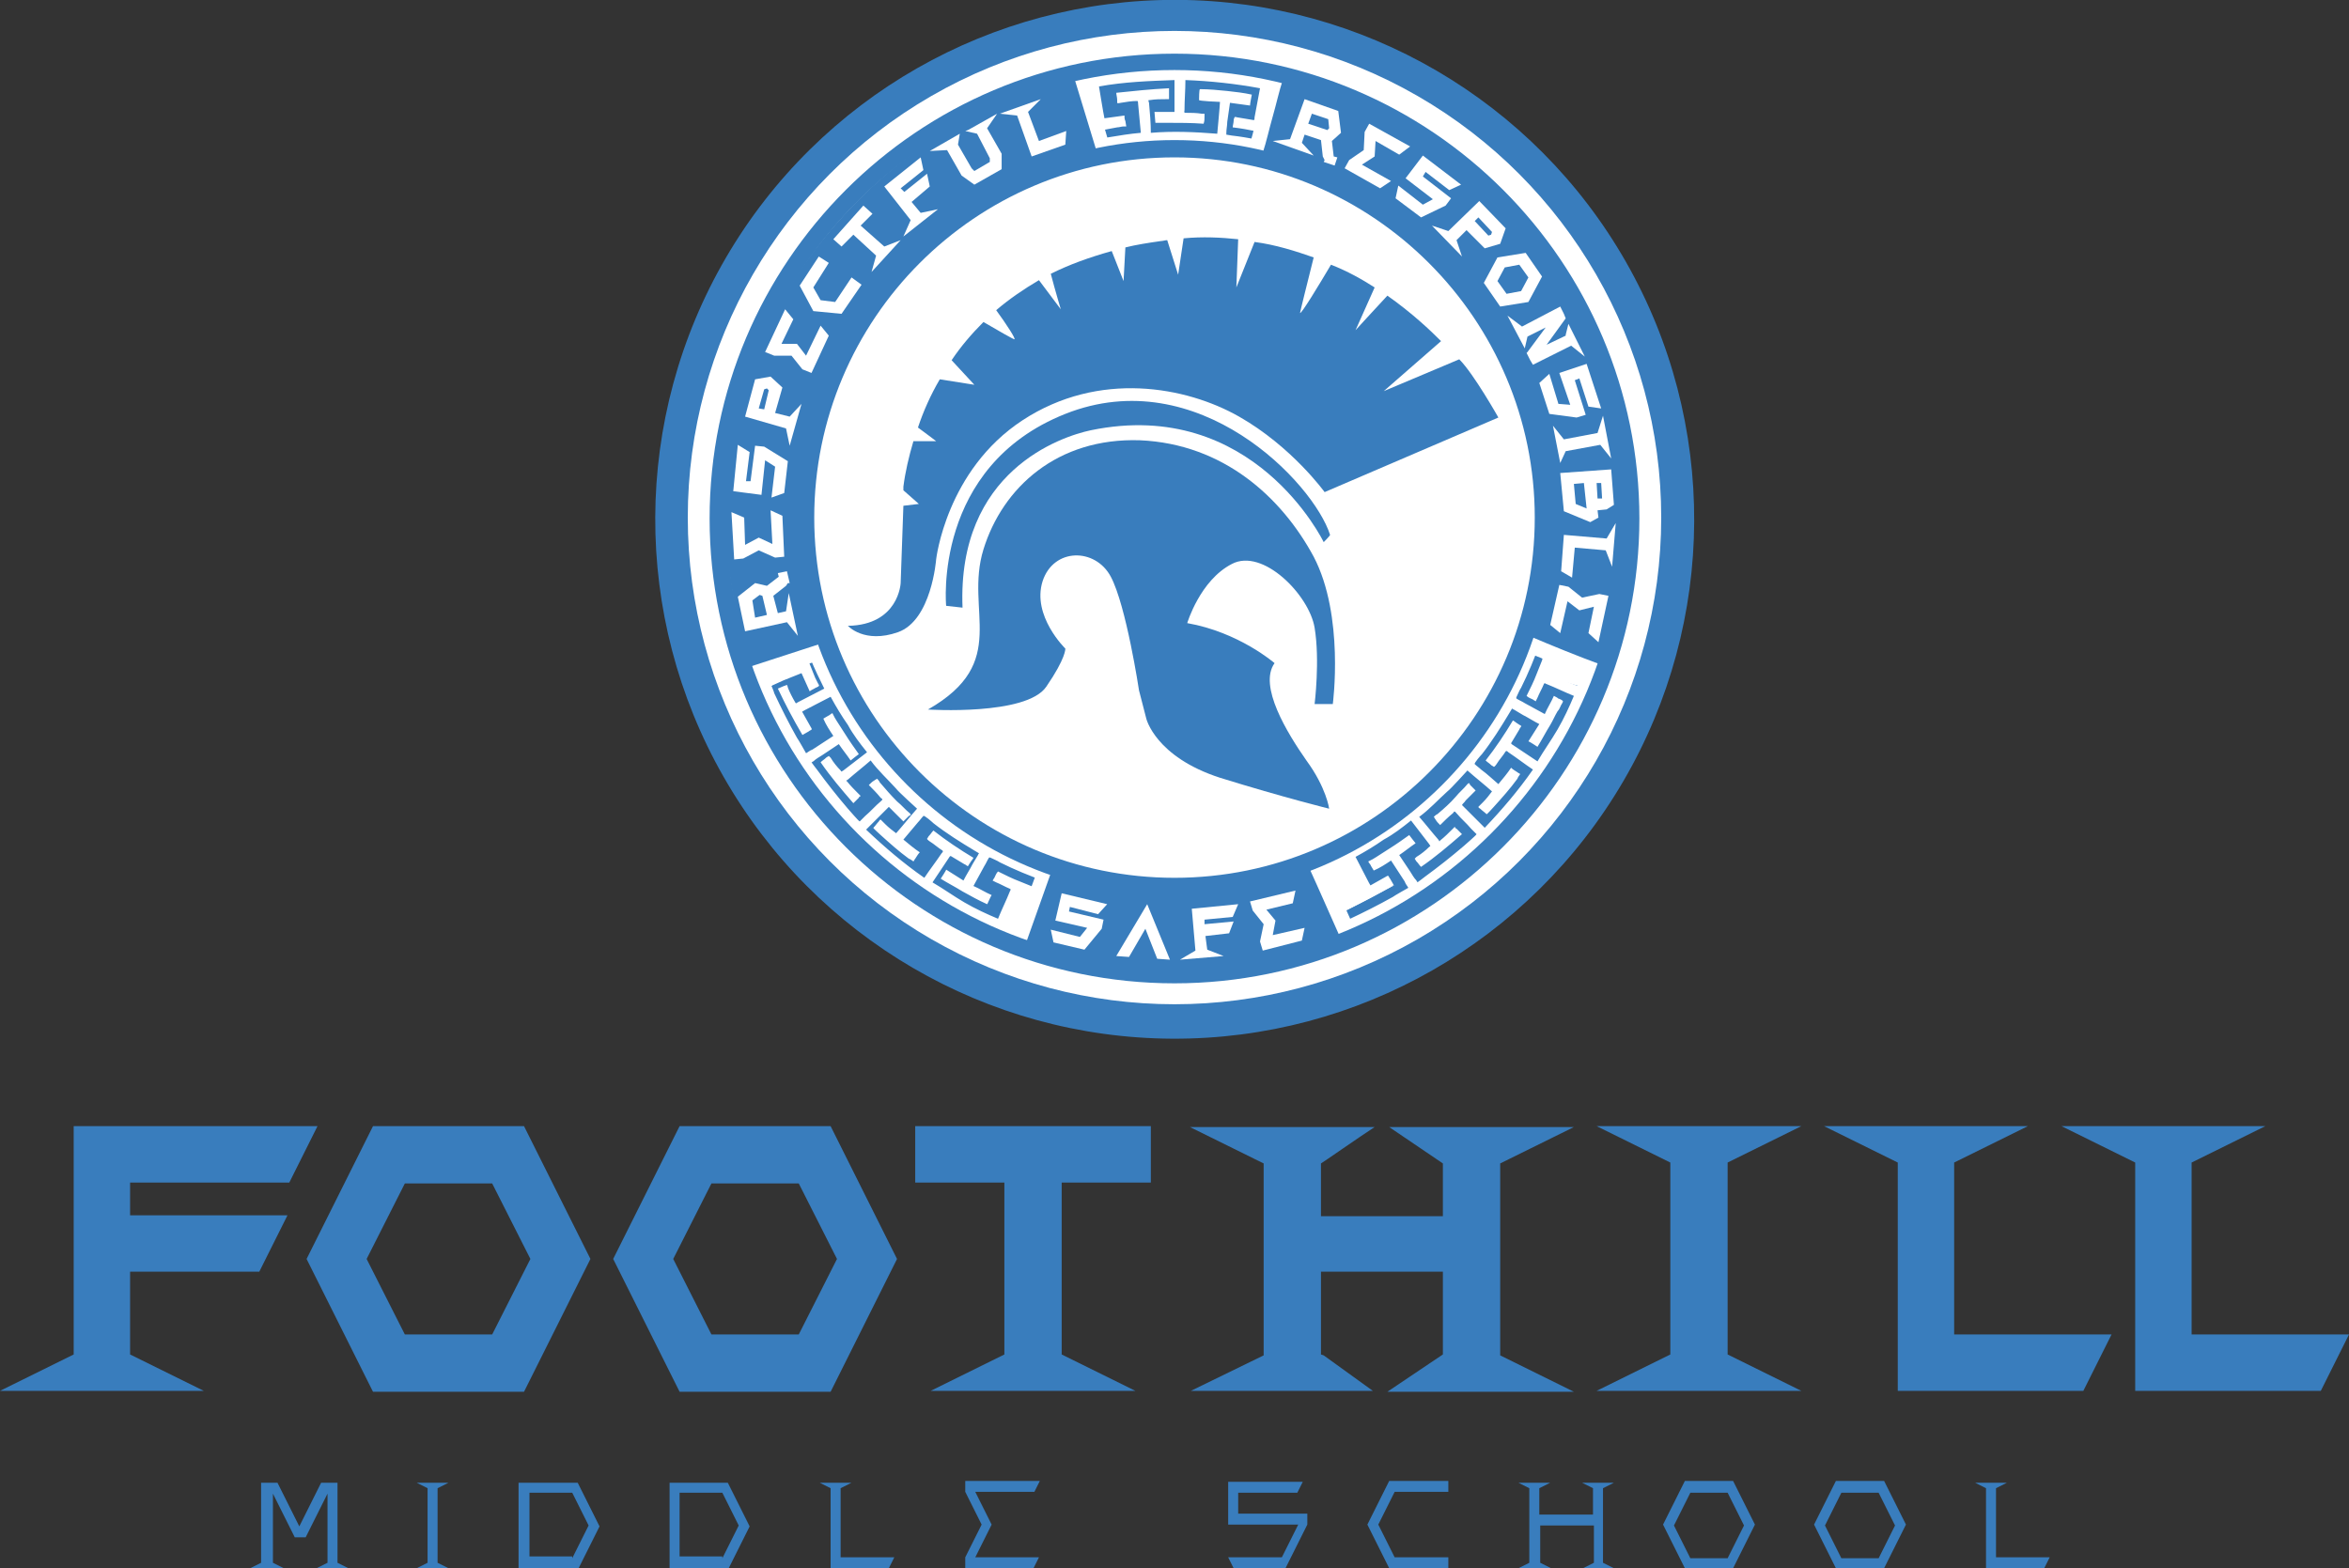 <?xml version="1.0" encoding="utf-8"?>
<!-- Generator: Adobe Illustrator 21.0.2, SVG Export Plug-In . SVG Version: 6.00 Build 0)  -->
<svg version="1.1" id="Layer_1" xmlns="http://www.w3.org/2000/svg" xmlns:xlink="http://www.w3.org/1999/xlink" x="0px" y="0px"
	 viewBox="0 0 258.2 172.4" style="enable-background:new 0 0 258.2 172.4;" xml:space="preserve">
<rect x="0" y="0" width="258.2" height="172.4" fill="#333333" stroke="none"/>
<style type="text/css">
	.st0{fill:#397dbd;}
	.st1{fill:#FFFFFF;}
</style>
<g>
	<g>
		<g>
			<polygon class="st0" points="8.1,148.9 0,152.9 22.4,152.9 14.3,148.9 14.3,139.8 28.5,139.8 31.6,133.6 14.3,133.6 14.3,130 
				31.8,130 34.9,123.8 8.1,123.8 			"/>
		</g>
		<g>
			<path class="st0" d="M41,123.8l-7.3,14.6l7.3,14.6h16.6l7.3-14.6l-7.3-14.6H41z M44.5,146.7l-4.2-8.3l4.2-8.3h9.6l4.2,8.3
				l-4.2,8.3H44.5z"/>
		</g>
		<g>
			<path class="st0" d="M74.7,123.8l-7.3,14.6l7.3,14.6h16.6l7.3-14.6l-7.3-14.6H74.7z M78.2,146.7l-4.2-8.3l4.2-8.3h9.6l4.2,8.3
				l-4.2,8.3H78.2z"/>
		</g>
		<g>
			<polygon class="st0" points="100.6,130 110.4,130 110.4,148.9 102.3,152.9 124.8,152.9 116.7,148.9 116.7,130 126.5,130 
				126.5,123.8 100.6,123.8 			"/>
		</g>
		<g>
			<polygon class="st0" points="189.9,127.8 198,123.8 175.5,123.8 183.6,127.8 183.6,148.9 175.5,152.9 198,152.9 189.9,148.9 			
				"/>
		</g>
		<g>
			<polygon class="st0" points="214.8,127.8 222.9,123.8 200.5,123.8 208.6,127.8 208.6,152.9 229,152.9 232.1,146.7 214.8,146.7 
							"/>
		</g>
		<g>
			<polygon class="st0" points="240.9,146.7 240.9,127.8 249,123.8 226.6,123.8 234.7,127.8 234.7,152.9 255.1,152.9 258.2,146.7 
							"/>
		</g>
		<g>
			<path class="st0" d="M130.9,152.9h20l-5.4-3.9l-0.3-0.1v-9.1h13.4v9.1l-0.3,0.2l-5.8,3.9H173l-8.1-4v-21.1l8.1-4h-20.3l5.9,4v5.8
				h-13.4v-5.8c0.2-0.1,4.2-2.9,5.9-4h-20.3l8.1,4v21.1L130.9,152.9z"/>
		</g>
	</g>
	<g>
		<path class="st0" d="M27.5,172.4l1.2-0.6v-8.8h1.8l0.6,1.2l0.6,1.2l0.6,1.2l0.6,1.2l0.6-1.2l0.6-1.2l0.6-1.2l0.6-1.2h1.8v8.8
			l1.2,0.6h-3.5l1.2-0.6v-7.6l-0.6,1.2l-0.6,1.2l-0.6,1.2l-0.6,1.2h-1.2l-0.6-1.2l-0.6-1.2l-0.6-1.2l-0.6-1.2v7.6l1.2,0.6H27.5z"/>
		<path class="st0" d="M45.8,172.4l1.2-0.6v-8.2l-1.2-0.6h3.5l-1.2,0.6v8.2l1.2,0.6H45.8z"/>
		<path class="st0" d="M57,172.4v-9.4h6.5l0.6,1.2l0.6,1.2l0.6,1.2l0.6,1.2l-0.6,1.2l-0.6,1.2l-0.6,1.2l-0.6,1.2H57z M62.9,171.3
			l0.6-1.2l0.6-1.2l0.6-1.2l-0.6-1.2l-0.6-1.2l-0.6-1.2h-4.7v7H62.9z"/>
		<path class="st0" d="M73.6,172.4v-9.4H80l0.6,1.2l0.6,1.2l0.6,1.2l0.6,1.2l-0.6,1.2l-0.6,1.2l-0.6,1.2l-0.6,1.2H73.6z M79.4,171.3
			l0.6-1.2l0.6-1.2l0.6-1.2l-0.6-1.2l-0.6-1.2l-0.6-1.2h-4.7v7H79.4z"/>
		<path class="st0" d="M91.3,172.4v-8.8l-1.2-0.6h3.5l-1.2,0.6v7.6h5.9l-0.6,1.2H91.3z"/>
		<path class="st0" d="M106.1,172.4v-1.2l0.6-1.2l0.6-1.2l0.6-1.2l-0.6-1.2l-0.6-1.2l-0.6-1.2v-1.2h8.2l-0.6,1.2h-6.5l0.6,1.2
			l0.6,1.2l0.6,1.2l-0.6,1.2l-0.6,1.2l-0.6,1.2h7l-0.6,1.2H106.1z"/>
		<path class="st0" d="M135.6,172.4l-0.6-1.2h5.9l0.6-1.2l0.6-1.2l0.6-1.2H135v-4.7h8.2l-0.6,1.2h-6.5v2.3h7.6v1.2l-0.6,1.2
			l-0.6,1.2l-0.6,1.2l-0.6,1.2H135.6z"/>
		<path class="st0" d="M152.7,172.4l-0.6-1.2l-0.6-1.2l-0.6-1.2l-0.6-1.2l0.6-1.2l0.6-1.2l0.6-1.2l0.6-1.2h6.5v1.2h-5.9l-0.6,1.2
			l-0.6,1.2l-0.6,1.2l0.6,1.2l0.6,1.2l0.6,1.2h5.9v1.2H152.7z"/>
		<path class="st0" d="M166.9,172.4l1.2-0.6v-8.2l-1.2-0.6h3.5l-1.2,0.6v2.9h5.9v-2.9l-1.2-0.6h3.5l-1.2,0.6v8.2l1.2,0.6H174
			l1.2-0.6v-4.1h-5.9v4.1l1.2,0.6H166.9z"/>
		<path class="st0" d="M185.2,172.4l-0.6-1.2l-0.6-1.2l-0.6-1.2l-0.6-1.2l0.6-1.2l0.6-1.2l0.6-1.2l0.6-1.2h5.3l0.6,1.2l0.6,1.2
			l0.6,1.2l0.6,1.2l-0.6,1.2l-0.6,1.2l-0.6,1.2l-0.6,1.2H185.2z M189.9,171.3l0.6-1.2l0.6-1.2l0.6-1.2l-0.6-1.2l-0.6-1.2l-0.6-1.2
			h-4.1l-0.6,1.2l-0.6,1.2l-0.6,1.2l0.6,1.2l0.6,1.2l0.6,1.2H189.9z"/>
		<path class="st0" d="M201.8,172.4l-0.6-1.2l-0.6-1.2l-0.6-1.2l-0.6-1.2l0.6-1.2l0.6-1.2l0.6-1.2l0.6-1.2h5.3l0.6,1.2l0.6,1.2
			l0.6,1.2l0.6,1.2l-0.6,1.2l-0.6,1.2l-0.6,1.2l-0.6,1.2H201.8z M206.5,171.3l0.6-1.2l0.6-1.2l0.6-1.2l-0.6-1.2l-0.6-1.2l-0.6-1.2
			h-4.1l-0.6,1.2l-0.6,1.2l-0.6,1.2l0.6,1.2l0.6,1.2l0.6,1.2H206.5z"/>
		<path class="st0" d="M218.3,172.4v-8.8l-1.2-0.6h3.5l-1.2,0.6v7.6h5.9l-0.6,1.2H218.3z"/>
	</g>
	<g>
		
			<ellipse transform="matrix(4.611103e-03 -1 1 4.611103e-03 71.429 185.923)" class="st0" cx="129.1" cy="57.1" rx="57.1" ry="57.1"/>
	</g>
	<g>
		<circle class="st0" cx="129.1" cy="57.1" r="55.4"/>
	</g>
	<g>
		<circle class="st1" cx="129.1" cy="56.9" r="53.5"/>
	</g>
	<g>
		<circle class="st1" cx="129.1" cy="57.1" r="41"/>
	</g>
	<g>
		<g>
			<path class="st1" d="M129.1,6.6c-27.8,0-50.3,22.5-50.3,50.3s22.5,50.3,50.3,50.3s50.3-22.5,50.3-50.3S156.9,6.6,129.1,6.6z
				 M129.1,97.4c-22.4,0-40.5-18.1-40.5-40.5s18.1-40.5,40.5-40.5c22.4,0,40.5,18.1,40.5,40.5S151.4,97.4,129.1,97.4z"/>
		</g>
		<g>
			<path class="st1" d="M129.1,108.1c-28.2,0-51.1-22.9-51.1-51.1c0-28.2,22.9-51.1,51.1-51.1c28.2,0,51.1,22.9,51.1,51.1
				C180.2,85.1,157.3,108.1,129.1,108.1z M129.1,7.5c-27.3,0-49.4,22.2-49.4,49.4s22.2,49.4,49.4,49.4c27.3,0,49.4-22.2,49.4-49.4
				S156.3,7.5,129.1,7.5z M129.1,98.3c-22.8,0-41.3-18.5-41.3-41.3s18.5-41.3,41.3-41.3c22.8,0,41.3,18.5,41.3,41.3
				S151.9,98.3,129.1,98.3z M129.1,17.3c-21.9,0-39.6,17.8-39.6,39.6c0,21.9,17.8,39.6,39.6,39.6c21.9,0,39.6-17.8,39.6-39.6
				C168.7,35.1,150.9,17.3,129.1,17.3z"/>
		</g>
	</g>
	<g>
		<g>
			<path class="st0" d="M152.1,43l6.3-5.5c-1.2-1.2-3.2-3.1-5.9-5c-1.4,1.5-3.5,3.8-3.5,3.8l2.1-4.7c-1.4-0.9-3-1.8-4.8-2.5
				c-1.3,2.2-3.3,5.5-3.4,5.3c0-0.1,0.8-3.3,1.5-6.1c-2-0.7-4.2-1.4-6.5-1.7l-2,5l0.2-5.3c-1.9-0.2-3.9-0.3-6-0.1l-0.6,4l-1.2-3.8
				c-0.2,0-0.5,0.1-0.7,0.1c-1.4,0.2-2.7,0.4-3.9,0.7l-0.2,3.7l-1.3-3.3c-2.5,0.7-4.7,1.5-6.7,2.5c0.5,1.9,1.1,3.9,1.1,3.9l-2.4-3.2
				c-1.7,1-3.3,2.1-4.7,3.3c1.1,1.5,2.2,3.2,2,3.2c-0.1,0-1.7-0.9-3.4-1.9c-1.3,1.3-2.5,2.7-3.5,4.2l2.5,2.7l-3.8-0.6
				c-1,1.7-1.8,3.5-2.4,5.3c1.1,0.8,2,1.5,2,1.5s-1.1,0-2.5,0c-0.5,1.7-0.9,3.4-1.1,5l0,0.4l1.7,1.5l-1.7,0.2l-0.3,8.5
				c0,0-0.2,4.6-5.8,4.7c0,0,1.8,2,5.5,0.7s4.2-8,4.2-8s1.1-9.8,9.5-15.3s18-3.7,23.8-0.4c5.8,3.3,9.4,8.3,9.4,8.3l19.1-8.2
				c0,0-2.7-4.8-4.3-6.4L152.1,43z"/>
		</g>
		<g>
			<path class="st0" d="M144.5,77.4l2,0c0,0,1.3-9.7-2.1-16.2c-3.5-6.5-9.9-12.4-19.1-12.8c-9.1-0.3-15.1,5.2-17.2,12
				s3,12.4-6.1,17.6c0,0,10.8,0.7,13-2.5c2.2-3.2,2.1-4.2,2.1-4.2s-3.7-3.6-2.5-7.4c1.2-3.7,5.8-3.7,7.5-0.5s3.1,12.5,3.1,12.5
				L126,79c0,0,1,4.2,8.1,6.5c7.1,2.2,12,3.4,12,3.4s-0.3-2.3-2.5-5.3c-2.1-3-5.3-8.2-3.5-10.7c0,0-3.9-3.4-9.6-4.4
				c0,0,1.4-4.7,4.9-6.5c3.4-1.8,8.5,3.4,9.1,7S144.5,77.4,144.5,77.4z"/>
		</g>
		<g>
			<path class="st0" d="M146.2,58.8c0,0.1-0.7,0.8-0.7,0.8s-7.7-16-25.6-12.3c-3.3,0.7-14.7,4.5-14.1,19.5l-1.8-0.2
				c0,0-1.5-15.3,13.1-21.1S144.4,53.1,146.2,58.8z"/>
		</g>
	</g>
	<g>
		<path class="st0" d="M173.9,56.9c1.2,0,2.4,0,3.5,0c-0.1-2.8-0.2-5.5-0.7-8.3c0,0-3.1,0.5-3.5,0.6c0.1,0.7,0.2,1.4,0.3,2.2
			c-0.2,0-0.4,0-0.6,0.1c-0.1,0-0.5,0.1-0.6,0.1c0,0,0-0.2,0-0.3c0-0.2-0.1-0.5-0.1-0.7c-0.1-0.5-0.2-1.1-0.3-1.6
			c-0.1-0.5-0.2-1.1-0.3-1.6c-0.1-0.2-0.1-0.4-0.2-0.7c0,0-0.1-0.3-0.1-0.3c0.1-0.1,0.5-0.1,0.6-0.1c0.2,0,0.4-0.1,0.6-0.1
			c0.2,0.7,0.4,1.4,0.5,2.1c0.7-0.1,1.4-0.3,2.1-0.4c0.4-0.1,0.8-0.2,1.2-0.2c0.1,0,0.1,0,0.2,0c0,0-0.2-0.8-0.2-0.8
			c-0.4-1.8-0.9-3.6-1.5-5.3c-0.1-0.2-0.6-1.8-0.7-1.8c-0.2,0.1-0.5,0.2-0.7,0.3c-0.9,0.3-1.7,0.7-2.6,1c0.3,0.7,0.5,1.4,0.7,2.1
			c-0.2,0.1-0.4,0.1-0.6,0.2c-0.1,0-0.5,0.2-0.6,0.2c0,0-0.1-0.2-0.1-0.3c-0.1-0.2-0.2-0.5-0.2-0.7c-0.2-0.5-0.4-1-0.6-1.5
			c-0.2-0.5-0.4-1-0.6-1.5c-0.1-0.2-0.2-0.4-0.3-0.6c0,0-0.2-0.3-0.1-0.3c0-0.1,0.4-0.2,0.5-0.3c0.2-0.1,0.4-0.2,0.5-0.3
			c0.3,0.7,0.6,1.3,0.9,2c0.7-0.3,1.3-0.5,2-0.8c0.4-0.2,0.7-0.3,1.1-0.5c0.1,0,0.1-0.1,0.2-0.1c0,0-0.3-0.7-0.3-0.8
			c-0.8-1.7-1.6-3.3-2.5-4.9c-0.1-0.1-1-1.7-1-1.7c-0.2,0.1-0.4,0.3-0.7,0.4c-0.8,0.5-1.5,1-2.3,1.5c0.4,0.6,0.8,1.2,1.1,1.9
			c-0.2,0.1-0.3,0.2-0.5,0.3c-0.1,0-0.4,0.3-0.5,0.3c0,0-0.1-0.2-0.1-0.2c-0.1-0.2-0.2-0.4-0.4-0.7c-0.3-0.5-0.6-0.9-0.9-1.4
			c-0.5-0.8-1-1.5-1.5-2.2c0,0,0.8-0.6,0.9-0.7c0.4,0.6,0.9,1.2,1.3,1.8c0.6-0.4,1.2-0.8,1.8-1.2c0.3-0.2,0.7-0.4,1-0.7
			c0.1,0,0.1-0.1,0.2-0.1c0,0-0.5-0.7-0.6-0.8c-1.1-1.5-2.2-2.9-3.4-4.3c-0.1-0.1-1.2-1.4-1.3-1.4c-0.2,0.2-0.4,0.4-0.6,0.6
			c-0.6,0.5-1.1,1.1-1.7,1.6c-0.2,0.2-0.3,0.2,0,0.4c0.4,0.5,0.9,1,1.3,1.4c-0.2,0.2-0.4,0.4-0.6,0.5c-0.1,0.1-0.2,0.1-0.3,0.2
			c0,0-0.3-0.3-0.3-0.4c-0.6-0.7-1.2-1.4-1.9-2.1c-0.5-0.4-0.9-0.9-1.4-1.3c-0.2-0.2-0.1-0.2,0.1-0.3c0.2-0.2,0.4-0.4,0.6-0.6
			c0.4,0.4,0.7,0.7,1.1,1.1c0.2,0.1,0.3,0.3,0.5,0.4c0,0,0.2-0.2,0.2-0.2c0.8-0.8,1.5-1.5,2.3-2.3c-2-1.9-4.1-3.7-6.4-5.3
			c-0.6,0.9-1.3,1.8-1.9,2.7c-0.1,0.1-0.2,0.2-0.1,0.3c0.5,0.3,0.9,0.7,1.4,1c0,0,0.3,0.2,0.3,0.3c-0.1,0.1-0.1,0.2-0.2,0.3
			c-0.2,0.2-0.3,0.4-0.5,0.6c-1.4-1.1-2.9-2.1-4.4-3c0.1-0.2,0.3-0.4,0.4-0.6c0.1-0.1,0.1-0.2,0.2-0.3c0-0.1,0.3,0.2,0.4,0.2
			c0.5,0.3,1,0.6,1.5,0.9c0.1,0,0.2-0.2,0.2-0.2c0.6-0.9,1.2-1.8,1.8-2.7c-2.3-1.5-4.7-2.9-7.3-4c-0.4,1-0.9,2-1.3,3
			c0,0.1-0.2,0.2,0,0.3c0.5,0.2,1,0.5,1.5,0.7c0,0,0.4,0.2,0.4,0.2c-0.1,0.1-0.1,0.2-0.2,0.3c-0.1,0.2-0.2,0.5-0.4,0.7
			c-0.8-0.4-1.6-0.8-2.4-1.1c-0.5-0.2-1-0.4-1.5-0.6c-0.1,0-1-0.3-1-0.4c0.1-0.2,0.2-0.5,0.3-0.7c0-0.1,0.1-0.2,0.1-0.4
			c0-0.1,0.3,0.1,0.3,0.1c0.6,0.2,1.1,0.4,1.7,0.7c0.1,0,0.1-0.1,0.2-0.2c0.4-1,0.8-2,1.2-3c-2.6-1-5.2-1.9-7.9-2.5
			c-0.2,1-0.5,2.1-0.7,3.1c0,0.1-0.1,0.3,0,0.3c0.6,0.1,1.1,0.2,1.7,0.4c0,0,0.4,0.1,0.4,0.1c0,0.1-0.1,0.2-0.1,0.3
			c-0.1,0.3-0.1,0.5-0.2,0.8c-1.7-0.5-3.5-0.9-5.2-1.1c0-0.2,0.1-0.5,0.1-0.7c0-0.1,0-0.2,0.1-0.4c0-0.1,0.3,0,0.3,0
			c0.6,0.1,1.2,0.2,1.8,0.3c0.1,0,0.1-0.1,0.1-0.3c0.2-1.1,0.4-2.1,0.6-3.2c-2.7-0.5-5.5-0.8-8.2-0.9c0,1.1-0.1,2.2-0.1,3.3
			c0,0.1-0.1,0.3,0.1,0.3c0.6,0,1.2,0,1.8,0.1c0,0,0.3,0,0.3,0c0,0.1,0,0.2,0,0.3c0,0.3,0,0.5-0.1,0.8c-1.3-0.1-2.7-0.1-4-0.1
			c-0.4,0-0.9,0-1.3,0c0,0-0.1-1.1-0.1-1.2c0.5,0,1,0,1.5,0c0.2,0,0.4,0,0.7,0c0,0,0-0.3,0-0.3c0-1.1,0-2.1,0-3.2
			c-2.8,0.1-5.5,0.2-8.3,0.7c0,0,0.5,3.1,0.6,3.5c0.7-0.1,1.4-0.2,2.2-0.3c0,0.2,0,0.4,0.1,0.6c0,0.1,0.1,0.5,0.1,0.6
			c0,0-0.2,0-0.3,0c-0.2,0-0.5,0.1-0.7,0.1c-0.5,0.1-1.1,0.2-1.6,0.3c-0.5,0.1-1.1,0.2-1.6,0.3c-0.2,0.1-0.4,0.1-0.7,0.2
			c0,0-0.3,0.1-0.3,0.1c-0.1-0.1-0.1-0.5-0.1-0.6c0-0.2-0.1-0.4-0.1-0.6c0.7-0.2,1.4-0.4,2.1-0.5c-0.1-0.7-0.3-1.4-0.4-2.1
			c-0.1-0.4-0.2-0.8-0.2-1.2c0-0.1,0-0.1,0-0.2c0,0-0.8,0.2-0.8,0.2c-1.8,0.4-3.6,0.9-5.3,1.5c-0.2,0.1-1.8,0.6-1.8,0.7
			c0.1,0.2,0.2,0.5,0.3,0.7c0.3,0.9,0.7,1.7,1,2.6c0.7-0.3,1.4-0.5,2.1-0.7c0.1,0.2,0.1,0.4,0.2,0.6c0,0.1,0.2,0.5,0.2,0.6
			c0,0-0.2,0.1-0.3,0.1c-0.2,0.1-0.5,0.2-0.7,0.2c-0.5,0.2-1,0.4-1.5,0.6c-0.5,0.2-1,0.4-1.5,0.6c-0.2,0.1-0.4,0.2-0.6,0.3
			c0,0-0.3,0.2-0.3,0.1c-0.1,0-0.2-0.4-0.3-0.5c-0.1-0.2-0.2-0.4-0.3-0.5c0.7-0.3,1.3-0.6,2-0.9c-0.3-0.7-0.5-1.3-0.8-2
			c-0.2-0.4-0.3-0.7-0.5-1.1c0-0.1-0.1-0.1-0.1-0.2c0,0-0.7,0.3-0.8,0.3c-1.7,0.8-3.3,1.6-4.9,2.5c-0.1,0.1-1.7,1-1.7,1
			c0.1,0.2,0.3,0.4,0.4,0.7c0.5,0.8,1,1.5,1.5,2.3c0.6-0.4,1.2-0.8,1.9-1.1c0.1,0.2,0.2,0.3,0.3,0.5c0,0.1,0.3,0.4,0.3,0.5
			c0,0-0.2,0.1-0.2,0.1c-0.2,0.1-0.4,0.2-0.7,0.4c-0.5,0.3-0.9,0.6-1.4,0.9c-0.8,0.5-1.5,1-2.2,1.5c0,0-0.6-0.8-0.7-0.9
			c0.6-0.4,1.2-0.9,1.8-1.3c-0.4-0.6-0.8-1.2-1.2-1.8c-0.2-0.3-0.4-0.7-0.7-1c0-0.1-0.1-0.1-0.1-0.2c0,0-0.7,0.5-0.8,0.6
			c-1.5,1.1-2.9,2.2-4.3,3.4c-0.1,0.1-1.4,1.2-1.4,1.3c0.2,0.2,0.4,0.4,0.6,0.6c0.5,0.6,1.1,1.1,1.6,1.7c0.2,0.2,0.2,0.3,0.4,0
			c0.5-0.4,1-0.9,1.4-1.3c0.2,0.2,0.4,0.4,0.5,0.6c0.1,0.1,0.1,0.2,0.2,0.3c0,0-0.3,0.3-0.4,0.3c-0.7,0.6-1.4,1.2-2.1,1.9
			c-0.4,0.5-0.9,0.9-1.3,1.4c-0.2,0.2-0.2,0.1-0.3-0.1c-0.2-0.2-0.4-0.4-0.6-0.6c0.4-0.4,0.7-0.7,1.1-1.1c0.1-0.2,0.3-0.3,0.4-0.5
			c0,0-0.2-0.2-0.2-0.2c-0.8-0.8-1.5-1.5-2.3-2.3c-1.9,2-3.7,4.1-5.3,6.4c0.9,0.6,1.8,1.3,2.7,1.9c0.1,0.1,0.2,0.2,0.3,0.1
			c0.3-0.5,0.7-0.9,1-1.4c0,0,0.2-0.3,0.3-0.3c0.1,0.1,0.2,0.1,0.3,0.2c0.2,0.2,0.4,0.3,0.6,0.5c-1.1,1.4-2.1,2.9-3,4.4
			c-0.2-0.1-0.4-0.3-0.6-0.4c-0.1-0.1-0.2-0.1-0.3-0.2c-0.1,0,0.2-0.3,0.2-0.4c0.3-0.5,0.6-1,0.9-1.5c0-0.1-0.2-0.2-0.2-0.2
			c-0.9-0.6-1.8-1.2-2.7-1.8c-1.5,2.3-2.9,4.7-4,7.3c1,0.4,2,0.9,3,1.3c0.1,0,0.2,0.2,0.3,0c0.2-0.5,0.5-1,0.7-1.5
			c0,0,0.2-0.4,0.2-0.4c0.1,0.1,0.2,0.1,0.3,0.2c0.2,0.1,0.5,0.2,0.7,0.4c-0.4,0.8-0.8,1.6-1.1,2.4c-0.1,0.2-1,2.5-1,2.5
			c-0.2-0.1-0.5-0.2-0.7-0.3c-0.1,0-0.2-0.1-0.4-0.1c-0.1,0,0.1-0.3,0.1-0.3c0.2-0.6,0.4-1.1,0.7-1.7c0-0.1-0.1-0.1-0.2-0.2
			c-1-0.4-2-0.8-3-1.2c-1,2.6-1.9,5.2-2.5,7.9c1,0.2,2.1,0.5,3.1,0.7c0.1,0,0.3,0.1,0.3,0c0.1-0.6,0.2-1.1,0.4-1.7
			c0,0,0.1-0.4,0.1-0.4c0.1,0,0.2,0.1,0.3,0.1c0.3,0.1,0.5,0.1,0.8,0.2c-0.5,1.7-0.9,3.5-1.1,5.2c-0.2,0-0.5-0.1-0.7-0.1
			c-0.1,0-0.2,0-0.4-0.1c-0.1,0,0-0.3,0-0.3c0.1-0.6,0.2-1.2,0.3-1.8c0-0.1-0.1-0.1-0.3-0.1c-1.1-0.2-2.1-0.4-3.2-0.6
			c-0.5,2.7-0.8,5.5-0.9,8.2c1.1,0,2.2,0.1,3.3,0.1c0.1,0,0.3,0.1,0.3-0.1c0-0.6,0-1.2,0.1-1.8c0,0,0-0.3,0-0.3c0.1,0,0.2,0,0.3,0
			c0.3,0,0.5,0,0.8,0.1c-0.1,1.3-0.1,2.7-0.1,4c0,0.4,0,0.9,0,1.3c0,0-1.1,0.1-1.2,0.1c0-0.5,0-1,0-1.5c0-0.2,0-0.4,0-0.7
			c0,0-0.3,0-0.3,0c-1.1,0-2.1,0-3.2,0c0.1,2.8,0.2,5.5,0.7,8.3c0,0,3.1-0.5,3.5-0.6c-0.1-0.7-0.2-1.4-0.3-2.2c0.2,0,0.4,0,0.6-0.1
			c0.1,0,0.5-0.1,0.6-0.1c0,0,0,0.2,0,0.3c0,0.2,0.1,0.5,0.1,0.8c0.1,0.5,0.2,1.1,0.3,1.6c0.1,0.5,0.2,1.1,0.3,1.6
			c0.1,0.2,0.1,0.4,0.2,0.7c0,0,0.1,0.3,0.1,0.3c-0.1,0.1-0.5,0.1-0.6,0.1c-0.2,0-0.4,0.1-0.6,0.1c-0.2-0.7-0.4-1.4-0.5-2.1
			c-0.7,0.1-1.4,0.3-2.1,0.4c-0.4,0.1-0.8,0.2-1.2,0.2c-0.1,0-0.1,0-0.2,0c0,0,0.2,0.8,0.2,0.8c0.4,1.8,0.9,3.6,1.5,5.3
			c0.1,0.2,0.6,1.8,0.7,1.8c0.2-0.1,0.5-0.2,0.7-0.3c0.9-0.3,1.7-0.7,2.6-1c-0.3-0.7-0.5-1.4-0.7-2.1c0.2-0.1,0.4-0.1,0.6-0.2
			c0.1,0,0.5-0.2,0.6-0.2c0,0,0.1,0.2,0.1,0.3c0.1,0.2,0.2,0.5,0.2,0.7c0.2,0.5,0.4,1,0.6,1.5c0.2,0.5,0.4,1,0.6,1.5
			c0.1,0.2,0.2,0.4,0.3,0.6c0,0,0.2,0.3,0.1,0.3c0,0.1-0.4,0.2-0.5,0.3c-0.2,0.1-0.4,0.2-0.5,0.3c-0.3-0.7-0.6-1.3-0.9-2
			c-0.7,0.3-1.3,0.5-2,0.8c-0.4,0.2-0.7,0.3-1.1,0.5c-0.1,0-0.1,0.1-0.2,0.1c0,0,0.3,0.7,0.3,0.8c0.8,1.7,1.6,3.3,2.5,4.9
			c0.1,0.1,1,1.7,1,1.7c0.2-0.1,0.4-0.3,0.7-0.4c0.8-0.5,1.5-1,2.3-1.5c-0.4-0.6-0.8-1.2-1.1-1.9c0.2-0.1,0.3-0.2,0.5-0.3
			c0.1,0,0.4-0.3,0.5-0.3c0,0,0.1,0.2,0.1,0.2c0.1,0.2,0.2,0.4,0.4,0.7c0.3,0.5,0.6,0.9,0.9,1.4c0.5,0.8,1,1.5,1.5,2.2
			c0,0-0.8,0.6-0.9,0.7c-0.4-0.6-0.9-1.2-1.3-1.8c-0.6,0.4-1.2,0.8-1.8,1.2c-0.3,0.2-0.7,0.4-1,0.7c-0.1,0-0.1,0.1-0.2,0.1
			c0,0,0.5,0.7,0.6,0.8c1.1,1.5,2.2,2.9,3.4,4.3c0.1,0.1,1.2,1.4,1.3,1.4c0.2-0.2,0.4-0.4,0.6-0.6c0.6-0.5,1.1-1.1,1.7-1.6
			c0.2-0.2,0.3-0.2,0-0.4c-0.4-0.5-0.9-1-1.3-1.4c0.2-0.2,0.4-0.4,0.6-0.5c0.1-0.1,0.2-0.1,0.3-0.2c0,0,0.3,0.3,0.3,0.4
			c0.6,0.7,1.2,1.4,1.9,2.1c0.5,0.4,0.9,0.9,1.4,1.3c0.2,0.2,0.1,0.2-0.1,0.3c-0.2,0.2-0.4,0.4-0.6,0.6c-0.4-0.4-0.7-0.7-1.1-1.1
			c-0.2-0.2-0.3-0.3-0.5-0.5c0,0-0.2,0.2-0.2,0.2c-0.8,0.8-1.5,1.5-2.3,2.3c2,1.9,4.1,3.7,6.4,5.3c0.6-0.9,1.3-1.8,1.9-2.7
			c0.1-0.1,0.2-0.2,0.1-0.3c-0.5-0.3-0.9-0.7-1.4-1c0,0-0.3-0.2-0.3-0.3c0.1-0.1,0.1-0.2,0.2-0.3c0.2-0.2,0.3-0.4,0.5-0.6
			c1.4,1.1,2.9,2.1,4.4,3c-0.1,0.2-0.3,0.4-0.4,0.6c-0.1,0.1-0.1,0.2-0.2,0.3c0,0.1-0.3-0.2-0.4-0.2c-0.5-0.3-1-0.6-1.5-0.9
			c-0.1,0-0.2,0.2-0.2,0.2c-0.6,0.9-1.2,1.8-1.8,2.7c1.2,0.7,2.3,1.5,3.5,2.2c1.2,0.7,2.5,1.3,3.7,1.8c0.4-1,0.9-2,1.3-3
			c0-0.1,0.2-0.2,0-0.3c-0.5-0.2-1-0.5-1.5-0.7c0,0-0.4-0.2-0.4-0.2c0.1-0.1,0.1-0.2,0.2-0.3c0.1-0.2,0.2-0.5,0.4-0.7
			c0.8,0.4,1.6,0.8,2.4,1.1c0.2,0.1,2.5,1,2.5,1c-0.1,0.2-0.2,0.5-0.3,0.7c0,0.1-0.1,0.2-0.1,0.4c0,0.1-0.3-0.1-0.3-0.1
			c-0.6-0.2-1.1-0.4-1.7-0.7c-0.1,0-0.1,0.1-0.2,0.2c-0.4,1-0.8,2-1.2,3c2.6,1,5.2,1.9,7.9,2.5c0.2-1,0.5-2.1,0.7-3.1
			c0-0.1,0.1-0.3,0-0.3c-0.6-0.1-1.1-0.2-1.7-0.4c0,0-0.4-0.1-0.4-0.1c0-0.1,0.1-0.2,0.1-0.3c0.1-0.3,0.1-0.5,0.2-0.8
			c1.7,0.5,3.5,0.9,5.2,1.1c0,0.2-0.1,0.5-0.1,0.7c0,0.1,0,0.2-0.1,0.4c0,0.1-0.3,0-0.3,0c-0.6-0.1-1.2-0.2-1.8-0.3
			c-0.1,0-0.1,0.1-0.1,0.3c-0.2,1.1-0.4,2.1-0.6,3.2c2.7,0.5,5.5,0.8,8.2,0.9c0-1.1,0.1-2.2,0.1-3.3c0-0.1,0.1-0.3-0.1-0.3
			c-0.6,0-1.2,0-1.8-0.1c0,0-0.3,0-0.3,0c0-0.1,0-0.2,0-0.3c0-0.3,0-0.5,0.1-0.8c1.3,0.1,2.7,0.1,4,0.1c0.4,0,0.9,0,1.3,0
			c0,0,0.1,1.1,0.1,1.2c-0.5,0-1,0-1.5,0c-0.2,0-0.4,0-0.7,0c0,0,0,0.3,0,0.3c0,1.1,0,2.1,0,3.2c2.8-0.1,5.5-0.2,8.3-0.7
			c0,0-0.5-3.1-0.6-3.5c-0.7,0.1-1.4,0.2-2.2,0.3c0-0.2,0-0.4-0.1-0.6c0-0.1-0.1-0.5-0.1-0.6c0,0,0.2,0,0.3,0c0.2,0,0.5-0.1,0.7-0.1
			c0.5-0.1,1.1-0.2,1.6-0.3c0.5-0.1,1.1-0.2,1.6-0.3c0.2-0.1,0.4-0.1,0.7-0.2c0,0,0.3-0.1,0.3-0.1c0.1,0.1,0.1,0.5,0.1,0.6
			c0,0.2,0.1,0.4,0.1,0.6c-0.7,0.2-1.4,0.4-2.1,0.5c0.1,0.7,0.3,1.4,0.4,2.1c0.1,0.4,0.2,0.8,0.2,1.2c0,0.1,0,0.1,0,0.2
			c0,0,0.8-0.2,0.8-0.2c1.8-0.4,3.6-0.9,5.3-1.5c0.2-0.1,1.8-0.6,1.8-0.7c-0.1-0.2-0.2-0.5-0.3-0.7c-0.3-0.9-0.7-1.7-1-2.6
			c-0.7,0.3-1.4,0.5-2.1,0.7c-0.1-0.2-0.1-0.4-0.2-0.6c0-0.1-0.2-0.5-0.2-0.6c0,0,0.2-0.1,0.3-0.1c0.2-0.1,0.5-0.2,0.7-0.2
			c0.5-0.2,1-0.4,1.5-0.6c0.5-0.2,1-0.4,1.5-0.6c0.2-0.1,0.4-0.2,0.6-0.3c0,0,0.3-0.2,0.3-0.1c0.1,0,0.2,0.4,0.3,0.5
			c0.1,0.2,0.2,0.4,0.3,0.5c-0.7,0.3-1.3,0.6-2,0.9c0.3,0.7,0.5,1.3,0.8,2c0.2,0.4,0.3,0.7,0.5,1.1c0,0.1,0.1,0.1,0.1,0.2
			c0,0,0.7-0.3,0.8-0.3c1.7-0.8,3.3-1.6,4.9-2.5c0.1-0.1,1.7-1,1.7-1c-0.1-0.2-0.3-0.4-0.4-0.7c-0.5-0.8-1-1.5-1.5-2.3
			c-0.6,0.4-1.2,0.8-1.9,1.1c-0.1-0.2-0.2-0.3-0.3-0.5c0-0.1-0.3-0.4-0.3-0.5c0,0,0.2-0.1,0.2-0.1c0.2-0.1,0.4-0.2,0.7-0.4
			c0.5-0.3,0.9-0.6,1.4-0.9c0.8-0.5,1.5-1,2.2-1.5c0,0,0.6,0.8,0.7,0.9c-0.6,0.4-1.2,0.9-1.8,1.3c0.4,0.6,0.8,1.2,1.2,1.8
			c0.2,0.3,0.4,0.7,0.7,1c0,0.1,0.1,0.1,0.1,0.2c0,0,0.7-0.5,0.8-0.6c1.5-1.1,2.9-2.2,4.3-3.4c0.1-0.1,1.4-1.2,1.4-1.3
			c-0.2-0.2-0.4-0.4-0.6-0.6c-0.5-0.6-1.1-1.1-1.6-1.7c-0.2-0.2-0.2-0.3-0.4,0c-0.5,0.4-1,0.9-1.4,1.3c-0.2-0.2-0.4-0.4-0.5-0.6
			c-0.1-0.1-0.1-0.2-0.2-0.3c0,0,0.3-0.3,0.4-0.3c0.7-0.6,1.4-1.2,2-1.9c0.4-0.5,0.9-0.9,1.3-1.4c0.2-0.2,0.2-0.1,0.3,0.1
			c0.2,0.2,0.4,0.4,0.6,0.6c-0.4,0.4-0.7,0.7-1.1,1.1c-0.1,0.2-0.3,0.3-0.4,0.5c0,0,0.2,0.2,0.2,0.2c0.8,0.8,1.5,1.5,2.3,2.3
			c1.9-2,3.7-4.1,5.3-6.4c-0.9-0.6-1.8-1.3-2.7-1.9c-0.1-0.1-0.2-0.2-0.3-0.1c-0.3,0.5-0.7,0.9-1,1.4c0,0-0.2,0.3-0.3,0.3
			c-0.1-0.1-0.2-0.1-0.3-0.2c-0.2-0.2-0.4-0.3-0.6-0.5c1.1-1.4,2.1-2.9,3-4.4c0.2,0.1,0.4,0.3,0.6,0.4c0.1,0.1,0.2,0.1,0.3,0.2
			c0.1,0-0.2,0.3-0.2,0.4c-0.3,0.5-0.6,1-0.9,1.5c0,0.1,0.2,0.2,0.2,0.2c0.9,0.6,1.8,1.2,2.7,1.8c0.7-1.2,1.5-2.3,2.2-3.5
			c0.7-1.2,1.3-2.5,1.8-3.7c-1-0.4-2-0.9-3-1.3c-0.1,0-0.2-0.2-0.3,0c-0.2,0.5-0.5,1-0.7,1.5c0,0-0.2,0.4-0.2,0.4
			c-0.1-0.1-0.2-0.1-0.3-0.2c-0.2-0.1-0.5-0.2-0.7-0.4c0.4-0.8,0.8-1.6,1.1-2.4c0.2-0.5,0.4-1,0.6-1.5c0-0.1,0.3-1,0.4-1
			c0.2,0.1,0.5,0.2,0.7,0.3c0.1,0,0.2,0.1,0.4,0.1c0.1,0-0.1,0.3-0.1,0.3c-0.2,0.6-0.4,1.1-0.7,1.7c0,0.1,0.1,0.1,0.2,0.2
			c1,0.4,2,0.8,3,1.2c1-2.6,1.9-5.2,2.5-7.9c-1-0.2-2.1-0.5-3.1-0.7c-0.1,0-0.3-0.1-0.3,0c-0.1,0.6-0.2,1.1-0.4,1.7
			c0,0-0.1,0.4-0.1,0.4c-0.1,0-0.2-0.1-0.3-0.1c-0.3-0.1-0.5-0.1-0.8-0.2c0.5-1.7,0.9-3.5,1.1-5.2c0.2,0,0.5,0.1,0.7,0.1
			c0.1,0,0.2,0,0.4,0.1c0.1,0,0,0.3,0,0.3c-0.1,0.6-0.2,1.2-0.3,1.8c0,0.1,0.1,0.1,0.3,0.1c1.1,0.2,2.1,0.4,3.2,0.6
			c0.5-2.7,0.8-5.5,0.9-8.2c-1.1,0-2.2-0.1-3.3-0.1c-0.1,0-0.3-0.1-0.3,0.1c0,0.6,0,1.2-0.1,1.8c0,0,0,0.3,0,0.3c-0.1,0-0.2,0-0.3,0
			c-0.3,0-0.5,0-0.8-0.1c0.1-1.3,0.1-2.7,0.1-4c0-0.4,0-0.9,0-1.3c0,0,1.1-0.1,1.2-0.1C173.9,55.4,173.9,56.1,173.9,56.9z
			 M171.5,54.2c0.1,1.1,0.1,2.1,0.1,3.2c0,0.3-0.2,3.6-0.2,3.6c1.2,0.1,2.3,0.2,3.5,0.3c0-0.2,0.2-2.3,0.2-2.3c0.1,0,1.2,0,1.2,0.1
			c0,1-0.1,2-0.2,3c-0.1,0.9-0.2,1.8-0.4,2.7c0,0-1-0.2-1.2-0.2c0.1-0.7,0.2-1.5,0.3-2.2c-0.7-0.1-1.4-0.2-2.1-0.3
			c-0.4,0-0.8-0.1-1.2-0.1c-0.1,0-0.1,0-0.2,0c0,0-0.1,0.6-0.1,0.6c-0.2,1.8-0.6,3.6-1.1,5.3c-0.1,0.3-0.2,0.7-0.3,1
			c0,0.1-0.1,0.1,0,0.2c0.3,0.1,0.6,0.2,1,0.3c0.8,0.2,1.6,0.5,2.4,0.7c0.2-0.7,0.4-1.4,0.6-2.2c0.1,0,1.1,0.3,1.1,0.3
			c-0.2,0.9-0.5,1.8-0.8,2.7c-0.3,1-0.6,1.9-1,2.8c0,0-1-0.4-1.1-0.4c0.3-0.7,0.5-1.4,0.8-2.1c-0.7-0.2-1.3-0.4-2-0.7
			c-0.4-0.1-0.8-0.3-1.1-0.4c-0.1,0-0.1,0-0.2-0.1c0,0-0.2,0.5-0.2,0.6c-0.6,1.7-1.3,3.4-2.1,5c-0.2,0.3-0.3,0.6-0.5,1
			c0,0.1-0.1,0.1,0,0.2c0.3,0.2,0.6,0.3,0.9,0.5c0.7,0.4,1.5,0.8,2.2,1.2c0.3-0.7,0.7-1.3,1-2c0.2,0.1,0.4,0.2,0.5,0.3
			c0.1,0,0.5,0.2,0.5,0.3c0,0.1-0.2,0.4-0.2,0.4c-0.1,0.2-0.2,0.5-0.4,0.7c-0.3,0.5-0.5,1-0.8,1.5c-0.5,0.8-0.9,1.6-1.4,2.4
			c0,0-0.9-0.6-1-0.6c0.4-0.6,0.8-1.3,1.2-1.9c-0.6-0.3-1.2-0.7-1.8-1c-0.3-0.2-0.7-0.4-1-0.6c-0.1,0-0.1-0.1-0.2-0.1
			c0,0-0.3,0.5-0.3,0.5c-0.9,1.5-1.9,3.1-3,4.5c-0.1,0.1-0.9,1-0.8,1.1c0.2,0.2,0.5,0.4,0.7,0.6c0.7,0.5,1.3,1.1,1.9,1.6
			c0.5-0.6,1-1.2,1.4-1.8c0.2,0.2,0.4,0.3,0.7,0.5c0.1,0.1,0.2,0.1,0.3,0.2c0,0-0.3,0.4-0.3,0.5c-0.8,1.1-1.7,2.1-2.6,3.1
			c-0.1,0.1-0.8,0.9-0.8,0.8c-0.2-0.2-0.5-0.4-0.7-0.6c0,0-0.2-0.1-0.2-0.2c0.2-0.2,0.3-0.3,0.5-0.5c0.4-0.4,0.7-0.8,1-1.2
			c-0.9-0.8-1.8-1.5-2.7-2.3c0,0-1.9,2.1-2.2,2.3c-1,0.9-2,2-3.1,2.8c0.7,0.8,1.4,1.7,2.1,2.5c0.1,0.1,0.1,0.3,0.2,0.1
			c0.5-0.4,0.9-0.8,1.3-1.2c0,0,0.3-0.3,0.3-0.3c0.1,0.1,0.1,0.2,0.2,0.2c0.2,0.2,0.4,0.4,0.6,0.6c-1.5,1.3-2.9,2.5-4.5,3.6
			c-0.2-0.2-0.3-0.4-0.5-0.6c-0.1-0.1-0.1-0.2-0.2-0.3c0,0,0.2-0.2,0.2-0.2c0.5-0.3,1-0.7,1.4-1.1c0.2-0.1,0.1-0.1,0-0.3
			c-0.7-0.9-1.3-1.7-2-2.6c-1,0.8-1.9,1.5-3,2.1c-1,0.7-2,1.3-3.1,1.9c0.5,1,1,1.9,1.5,2.9c0.1,0.1,0.1,0.3,0.2,0.2
			c0.5-0.3,1.1-0.6,1.6-0.9c0,0,0.3-0.2,0.3-0.1c0.1,0.1,0.1,0.2,0.2,0.3c0.1,0.2,0.3,0.5,0.4,0.7c-1.7,1-3.4,1.9-5.1,2.7
			c-0.1-0.2-0.2-0.5-0.3-0.7c-0.1-0.1-0.1-0.2-0.2-0.3c0-0.1,0.2-0.1,0.2-0.1c0.5-0.2,1.1-0.5,1.6-0.8c0.3-0.1,0.2-0.1,0.1-0.3
			c-0.5-1-1-2-1.5-2.9c-2.1,1.1-4.4,2.1-6.8,2.7c0.3,1,0.6,2.1,0.9,3.1c0,0.1,0,0.3,0.2,0.2c0.6-0.2,1.2-0.4,1.8-0.6
			c0,0,0.3-0.1,0.3-0.1c0,0.1,0.1,0.2,0.1,0.3c0.1,0.3,0.2,0.5,0.3,0.8c-1.8,0.6-3.7,1.2-5.6,1.6c-0.1-0.3-0.1-0.5-0.2-0.8
			c0-0.1-0.1-0.2-0.1-0.4c0,0,0.3-0.1,0.3-0.1c0.6-0.1,1.2-0.3,1.7-0.4c0.2-0.1,0.1-0.1,0.1-0.3c-0.3-1-0.6-2.1-0.9-3.1
			c-1.2,0.3-2.4,0.6-3.6,0.8c-1.2,0.2-2.4,0.4-3.6,0.5c0.1,1.1,0.2,2.2,0.3,3.2c0,0.1,0,0.3,0.1,0.3c0.6,0,1.2-0.1,1.7-0.2
			c0,0,0.4-0.1,0.4,0c0,0.1,0,0.2,0,0.3c0,0.3,0.1,0.6,0.1,0.8c-1.9,0.2-3.8,0.4-5.8,0.5c0-0.3,0-0.5,0-0.8c0-0.1,0-0.2,0-0.4
			c0,0,0.3,0,0.3,0c0.6,0,1.2,0,1.8-0.1c0.2,0,0.2,0,0.2-0.3c-0.1-1.1-0.2-2.2-0.2-3.3c-2.4,0.2-4.8,0.1-7.3-0.1
			c0,0-0.3,3.2-0.3,3.5c0.2,0,2.3,0.1,2.3,0.2c0,0.1,0,1.2-0.1,1.2c-1,0-2-0.1-3-0.2c-0.9-0.1-1.8-0.2-2.7-0.4c0,0,0.2-1,0.2-1.2
			c0.7,0.1,1.5,0.2,2.2,0.3c0.1-0.7,0.2-1.4,0.3-2.1c0-0.4,0.1-0.8,0.1-1.2c0-0.1,0-0.1,0-0.2c0,0-0.6-0.1-0.6-0.1
			c-1.8-0.2-3.6-0.6-5.3-1.1c-0.3-0.1-0.7-0.2-1-0.3c-0.1,0-0.1-0.1-0.2,0c-0.1,0.3-0.2,0.6-0.3,1c-0.2,0.8-0.5,1.6-0.7,2.4
			c0.7,0.2,1.4,0.4,2.2,0.6c0,0.1-0.3,1.1-0.3,1.1c-0.9-0.2-1.8-0.5-2.7-0.8c-1-0.3-1.9-0.6-2.8-1c0,0,0.4-1,0.4-1.1
			c0.7,0.3,1.4,0.5,2.1,0.8c0.2-0.7,0.4-1.3,0.7-2c0.1-0.4,0.3-0.8,0.4-1.1c0-0.1,0-0.1,0.1-0.2c0,0-0.5-0.2-0.6-0.2
			c-1.7-0.6-3.4-1.3-5-2.1c-0.3-0.2-0.6-0.3-1-0.5c-0.1,0-0.1-0.1-0.2,0c-0.2,0.3-0.3,0.6-0.5,0.9c-0.4,0.7-0.8,1.5-1.2,2.2
			c0.7,0.3,1.3,0.7,2,1c-0.1,0.1-0.5,1.1-0.5,1c-0.9-0.4-1.8-0.9-2.7-1.4c-0.8-0.5-1.6-0.9-2.4-1.4c0,0,0.6-0.9,0.6-1
			c0.6,0.4,1.3,0.8,1.9,1.2c0.3-0.6,0.7-1.2,1-1.8c0.2-0.3,0.4-0.7,0.6-1c0-0.1,0.1-0.1,0.1-0.2c0,0-0.5-0.3-0.5-0.3
			c-1.5-0.9-3.1-1.9-4.5-3c-0.1-0.1-1-0.9-1.1-0.8c-0.2,0.2-0.4,0.5-0.6,0.7c-0.5,0.6-1.1,1.3-1.6,1.9c0.6,0.5,1.2,1,1.8,1.4
			c-0.2,0.2-0.3,0.4-0.5,0.7c-0.1,0.1-0.1,0.2-0.2,0.3c0,0-0.4-0.3-0.5-0.3c-1.1-0.8-2.1-1.7-3.1-2.6c-0.1-0.1-0.9-0.8-0.8-0.8
			c0.2-0.2,0.4-0.5,0.6-0.7c0,0,0.1-0.2,0.2-0.2c0.2,0.2,0.3,0.3,0.5,0.5c0.4,0.4,0.8,0.7,1.2,1c0.8-0.9,1.5-1.8,2.3-2.7
			c0,0-2.1-1.9-2.3-2.2c-0.9-1-2-2-2.8-3.1c-0.8,0.7-1.7,1.4-2.5,2.1c-0.1,0.1-0.3,0.1-0.1,0.2c0.4,0.5,0.8,0.9,1.2,1.3
			c0,0,0.3,0.3,0.3,0.3c-0.1,0.1-0.2,0.1-0.2,0.2c-0.2,0.2-0.4,0.4-0.6,0.6c-1.3-1.5-2.5-2.9-3.6-4.5c0.2-0.2,0.4-0.3,0.6-0.5
			c0.1-0.1,0.2-0.1,0.3-0.2c0,0,0.2,0.2,0.2,0.2c0.3,0.5,0.7,1,1.1,1.4c0.1,0.2,0.1,0.1,0.3,0c0.9-0.7,1.7-1.3,2.6-2
			c-0.8-1-1.5-1.9-2.1-3c-0.7-1-1.3-2-1.9-3.1c-1,0.5-1.9,1-2.9,1.5c-0.1,0.1-0.3,0.1-0.2,0.2c0.3,0.5,0.6,1.1,0.9,1.6
			c0,0,0.2,0.3,0.1,0.3c-0.1,0.1-0.2,0.1-0.3,0.2c-0.2,0.1-0.5,0.3-0.7,0.4c-1-1.7-1.9-3.4-2.7-5.1c0.2-0.1,0.5-0.2,0.7-0.3
			c0.1,0,0.2-0.1,0.3-0.1c0,0,0.1,0.2,0.1,0.3c0.2,0.5,0.5,1.1,0.8,1.6c0.1,0.2,0.1,0.1,0.3,0c1-0.5,1.9-1,2.9-1.5
			c-1.1-2.2-2.1-4.4-2.7-6.8c-1,0.3-2.1,0.6-3.1,0.9c-0.1,0-0.3,0-0.2,0.2c0.2,0.6,0.4,1.1,0.6,1.7c0,0,0.1,0.4,0.1,0.4
			c-0.1,0-0.2,0.1-0.3,0.1c-0.3,0.1-0.5,0.2-0.8,0.3c-0.6-1.8-1.2-3.7-1.6-5.6c0.3-0.1,0.5-0.1,0.8-0.2c0.1,0,0.2-0.1,0.4-0.1
			c0,0,0.1,0.3,0.1,0.3c0.1,0.6,0.3,1.2,0.4,1.7c0.1,0.2,0.1,0.1,0.3,0.1c1-0.3,2.1-0.6,3.1-0.9c-0.3-1.2-0.6-2.4-0.8-3.6
			c-0.2-1.2-0.4-2.4-0.5-3.6c-1.1,0.1-2.2,0.2-3.2,0.3c-0.1,0-0.3,0-0.3,0.1c0,0.6,0.1,1.2,0.2,1.8c0,0,0.1,0.4,0,0.4
			c-0.1,0-0.2,0-0.3,0c-0.3,0-0.6,0.1-0.8,0.1C82.2,61.9,82,60,81.9,58c0.3,0,0.5,0,0.8,0c0.1,0,0.2,0,0.4,0c0,0,0,0.3,0,0.3
			c0,0.6,0,1.2,0.1,1.8c0,0.2,0,0.2,0.3,0.1c1.1-0.1,2.2-0.2,3.3-0.2c-0.2-2.4-0.1-4.8,0.1-7.3c0,0-3.2-0.3-3.5-0.3
			c0,0.2-0.1,2.3-0.2,2.3c-0.1,0-1.2,0-1.2-0.1c0-1,0.1-2,0.2-3c0.1-0.9,0.2-1.8,0.4-2.7c0,0,1,0.2,1.2,0.2
			c-0.1,0.7-0.2,1.5-0.3,2.2c0.7,0.1,1.4,0.2,2.1,0.3c0.4,0,0.8,0.1,1.2,0.1c0.1,0,0.1,0,0.2,0c0,0,0.1-0.6,0.1-0.6
			c0.2-1.8,0.6-3.6,1.1-5.3c0.1-0.3,0.2-0.7,0.3-1c0-0.1,0.1-0.1,0-0.2c-0.3-0.1-0.6-0.2-1-0.3c-0.8-0.2-1.6-0.5-2.4-0.7
			c-0.2,0.7-0.4,1.4-0.6,2.2c-0.1,0-1.1-0.3-1.1-0.3c0.2-0.9,0.5-1.8,0.8-2.7c0.3-1,0.6-1.9,1-2.8c0,0,1,0.4,1.1,0.4
			c-0.3,0.7-0.5,1.4-0.8,2.1c0.7,0.2,1.3,0.4,2,0.7c0.4,0.1,0.8,0.3,1.1,0.4c0.1,0,0.1,0,0.2,0.1c0,0,0.2-0.5,0.2-0.6
			c0.6-1.7,1.3-3.4,2.1-5c0.2-0.3,0.3-0.6,0.5-1c0-0.1,0.1-0.1,0-0.2c-0.3-0.2-0.6-0.3-0.9-0.5c-0.7-0.4-1.5-0.8-2.2-1.2
			c-0.3,0.7-0.7,1.3-1,2c-0.1-0.1-1.1-0.5-1-0.5c0.4-0.9,0.9-1.8,1.4-2.7c0.5-0.8,0.9-1.6,1.4-2.4c0,0,0.9,0.6,1,0.6
			c-0.4,0.6-0.8,1.3-1.2,1.9c0.6,0.3,1.2,0.7,1.8,1c0.3,0.2,0.7,0.4,1,0.6c0.1,0,0.1,0.1,0.2,0.1c0,0,0.3-0.5,0.3-0.5
			c0.9-1.5,1.9-3.1,3-4.5c0.1-0.1,0.9-1,0.8-1.1c-0.2-0.2-0.5-0.4-0.7-0.6c-0.6-0.5-1.3-1.1-1.9-1.6c-0.5,0.6-1,1.2-1.4,1.8
			c-0.2-0.2-0.4-0.3-0.6-0.5c-0.1-0.1-0.2-0.1-0.3-0.2c0,0,0.3-0.4,0.3-0.5c0.8-1.1,1.7-2.1,2.6-3.1c0.1-0.1,0.8-0.9,0.8-0.8
			c0.2,0.2,0.5,0.4,0.7,0.6c0,0,0.2,0.1,0.2,0.2c-0.2,0.2-0.3,0.3-0.5,0.5c-0.4,0.4-0.7,0.8-1,1.2c0.9,0.8,1.8,1.5,2.7,2.3
			c0,0,1.9-2.1,2.2-2.3c1-0.9,2-2,3.1-2.8c-0.7-0.8-1.4-1.7-2.1-2.5c-0.1-0.1-0.1-0.3-0.2-0.1c-0.5,0.4-0.9,0.8-1.3,1.2
			c0,0-0.3,0.3-0.3,0.3c-0.1-0.1-0.1-0.2-0.2-0.2c-0.2-0.2-0.4-0.4-0.6-0.6c1.5-1.3,2.9-2.5,4.5-3.6c0.2,0.2,0.3,0.4,0.5,0.6
			c0.1,0.1,0.1,0.2,0.2,0.3c0,0-0.2,0.2-0.2,0.2c-0.5,0.3-1,0.7-1.4,1.1c-0.2,0.1-0.1,0.1,0,0.3c0.7,0.9,1.3,1.7,2,2.6
			c1-0.8,1.9-1.5,3-2.1c1-0.7,2-1.3,3.1-1.9c-0.5-1-1-1.9-1.5-2.9c-0.1-0.1-0.1-0.3-0.2-0.2c-0.5,0.3-1.1,0.6-1.6,0.9
			c0,0-0.3,0.2-0.3,0.1c-0.1-0.1-0.1-0.2-0.2-0.3c-0.1-0.2-0.3-0.5-0.4-0.7c1.7-1,3.4-1.9,5.1-2.7c0.1,0.2,0.2,0.5,0.3,0.7
			c0,0.1,0.1,0.2,0.1,0.3c0,0-0.2,0.1-0.3,0.1c-0.5,0.2-1.1,0.5-1.6,0.8c-0.2,0.1-0.1,0.1,0,0.3c0.5,1,1,1.9,1.5,2.9
			c2.2-1.1,4.4-2.1,6.8-2.7c-0.3-1-0.6-2.1-0.9-3.1c0-0.1,0-0.3-0.2-0.2c-0.6,0.2-1.1,0.4-1.7,0.6c0,0-0.4,0.1-0.4,0.1
			c0-0.1-0.1-0.2-0.1-0.3c-0.1-0.3-0.2-0.5-0.3-0.8c1.8-0.6,3.7-1.2,5.6-1.6c0.1,0.3,0.1,0.5,0.2,0.8c0,0.1,0.1,0.2,0.1,0.4
			c0,0-0.3,0.1-0.3,0.1c-0.6,0.1-1.2,0.3-1.7,0.4c-0.2,0.1-0.1,0.1-0.1,0.3c0.3,1,0.6,2.1,0.9,3.1c1.2-0.3,2.4-0.6,3.6-0.8
			c1.2-0.2,2.4-0.4,3.6-0.5c-0.1-1.1-0.2-2.2-0.3-3.2c0-0.1,0-0.3-0.1-0.3c-0.6,0-1.2,0.1-1.8,0.2c0,0-0.4,0.1-0.4,0
			c0-0.1,0-0.2,0-0.3c0-0.3-0.1-0.6-0.1-0.8c1.9-0.2,3.8-0.4,5.8-0.5c0,0.3,0,0.5,0,0.8c0,0.1,0,0.2,0,0.4c0,0-0.3,0-0.3,0
			c-0.6,0-1.2,0-1.8,0.1c-0.2,0-0.2,0-0.1,0.3c0.1,1.1,0.2,2.2,0.2,3.3c2.4-0.2,4.8-0.1,7.3,0.1c0,0,0.3-3.2,0.3-3.5
			c-0.2,0-2.3-0.1-2.3-0.2c0-0.1,0-1.2,0.1-1.2c1,0,2,0.1,3,0.2c0.9,0.1,1.8,0.2,2.7,0.4c0,0-0.2,1-0.2,1.2
			c-0.7-0.1-1.5-0.2-2.2-0.3c-0.1,0.7-0.2,1.4-0.3,2.1c0,0.4-0.1,0.8-0.1,1.2c0,0.1,0,0.1,0,0.2c0,0,0.6,0.1,0.6,0.1
			c1.8,0.2,3.6,0.6,5.3,1.1c0.3,0.1,0.7,0.2,1,0.3c0.1,0,0.1,0.1,0.2,0c0.1-0.3,0.2-0.6,0.3-1c0.2-0.8,0.5-1.6,0.7-2.4
			c-0.7-0.2-1.4-0.4-2.2-0.6c0-0.1,0.3-1.1,0.3-1.1c0.9,0.2,1.8,0.5,2.7,0.8c1,0.3,1.9,0.6,2.8,1c0,0-0.4,1-0.4,1.1
			c-0.7-0.3-1.4-0.5-2.1-0.8c-0.2,0.7-0.4,1.3-0.7,2c-0.1,0.4-0.3,0.8-0.4,1.1c0,0.1,0,0.1-0.1,0.2c0,0,0.5,0.2,0.6,0.2
			c1.7,0.6,3.4,1.3,5,2.1c0.3,0.2,0.6,0.3,1,0.5c0.1,0,0.1,0.1,0.2,0c0.2-0.3,0.3-0.6,0.5-0.9c0.4-0.7,0.8-1.5,1.2-2.2
			c-0.7-0.3-1.3-0.7-2-1c0.1-0.1,0.5-1.1,0.5-1c0.9,0.4,1.8,0.9,2.7,1.4c0.8,0.5,1.6,0.9,2.4,1.4c0,0-0.6,0.9-0.6,1
			c-0.6-0.4-1.3-0.8-1.9-1.2c-0.3,0.6-0.7,1.2-1,1.8c-0.2,0.3-0.4,0.7-0.6,1c0,0.1-0.1,0.1-0.1,0.2c0,0,0.5,0.3,0.5,0.3
			c1.5,0.9,3.1,1.9,4.5,3c0.1,0.1,1,0.9,1.1,0.8c0.2-0.2,0.4-0.5,0.6-0.7c0.5-0.6,1.1-1.3,1.6-1.9c-0.6-0.5-1.2-1-1.8-1.4
			c0.2-0.2,0.3-0.4,0.5-0.6c0.1-0.1,0.1-0.2,0.2-0.3c0,0,0.4,0.3,0.5,0.3c1.1,0.8,2.1,1.7,3.1,2.6c0.1,0.1,0.9,0.8,0.8,0.8
			c-0.2,0.2-0.4,0.5-0.6,0.7c0,0-0.1,0.2-0.2,0.2c-0.2-0.2-0.3-0.3-0.5-0.5c-0.4-0.4-0.8-0.7-1.2-1c-0.8,0.9-1.5,1.8-2.3,2.7
			c0,0,2.1,1.9,2.3,2.2c0.9,1,2,2,2.8,3.1c0.8-0.7,1.7-1.4,2.5-2.1c0.1-0.1,0.3-0.1,0.1-0.2c-0.4-0.5-0.8-0.9-1.2-1.3
			c0,0-0.3-0.3-0.3-0.3c0.1-0.1,0.2-0.1,0.2-0.2c0.2-0.2,0.4-0.4,0.6-0.6c1.3,1.5,2.5,2.9,3.6,4.5c-0.2,0.2-0.4,0.3-0.6,0.5
			c-0.1,0.1-0.2,0.1-0.3,0.2c0,0-0.2-0.2-0.2-0.2c-0.3-0.5-0.7-1-1.1-1.4c-0.1-0.2-0.1-0.1-0.3,0c-0.9,0.7-1.7,1.3-2.6,2
			c0.8,1,1.5,1.9,2.1,3c0.7,1,1.3,2,1.9,3.1c1-0.5,1.9-1,2.9-1.5c0.1-0.1,0.3-0.1,0.2-0.2c-0.3-0.5-0.6-1.1-0.9-1.6
			c0,0-0.2-0.3-0.1-0.3c0.1-0.1,0.2-0.1,0.3-0.2c0.2-0.1,0.5-0.3,0.7-0.4c1,1.7,1.9,3.4,2.7,5.1c-0.2,0.1-0.5,0.2-0.7,0.3
			c-0.1,0.1-0.2,0.1-0.3,0.2c-0.1,0-0.1-0.2-0.1-0.2c-0.2-0.5-0.5-1.1-0.8-1.6c-0.1-0.3-0.1-0.2-0.3-0.1c-1,0.5-2,1-2.9,1.5
			c1.1,2.1,2.1,4.4,2.7,6.8c1-0.3,2.1-0.6,3.1-0.9c0.1,0,0.3,0,0.2-0.2c-0.2-0.6-0.4-1.2-0.6-1.8c0,0-0.1-0.3-0.1-0.3
			c0.1,0,0.2-0.1,0.3-0.1c0.3-0.1,0.5-0.2,0.8-0.3c0.6,1.8,1.2,3.7,1.6,5.6c-0.3,0.1-0.5,0.1-0.8,0.2c-0.1,0-0.2,0.1-0.4,0.1
			c0,0-0.1-0.3-0.1-0.3c-0.1-0.6-0.3-1.2-0.4-1.7c-0.1-0.2-0.1-0.1-0.3-0.1c-1,0.3-2.1,0.6-3.1,0.9c0.3,1.2,0.6,2.4,0.8,3.6
			c0.2,1.2,0.4,2.4,0.5,3.6c1.1-0.1,2.2-0.2,3.2-0.3c0.1,0,0.3,0,0.3-0.1c0-0.6-0.1-1.2-0.2-1.8c0,0-0.1-0.4,0-0.4
			c0.1,0,0.2,0,0.3,0c0.3,0,0.6-0.1,0.8-0.1c0.2,1.9,0.4,3.8,0.5,5.8c-0.3,0-0.5,0-0.8,0c-0.1,0-0.2,0-0.4,0c0,0,0-0.3,0-0.3
			c0-0.6,0-1.2-0.1-1.8c0-0.2,0-0.2-0.3-0.1c-1.1,0.1-2.2,0.2-3.3,0.2C171.4,53.9,171.5,54.1,171.5,54.2
			C171.5,54.4,171.5,53.9,171.5,54.2z"/>
	</g>
	<g>
		<path class="st0" d="M91.2,71.4c-1.5-4.2-2.6-9.7-2.6-14.4c0-19.1,15.1-35.5,32.9-39.7l-2.9-9.9c-21.9,5.5-40.4,26-39.8,49.7
			c0.1,5.6,1.3,12.4,3,17.5L91.2,71.4z"/>
	</g>
	<g>
		<path class="st1" d="M81.3,75.4L81,74.6c-1.7-5.1-2.9-12.1-3.1-17.7c-0.6-22.9,16.8-44.6,40.4-50.5l0.8-0.2l3.4,11.6l-0.9,0.2
			c-18.4,4.4-32.2,21.1-32.2,38.9c0,4.3,1,9.7,2.5,14.2l0.3,0.8L81.3,75.4z M118,8.3c-22.5,6-38.9,26.8-38.3,48.6
			c0.1,5.2,1.2,11.5,2.7,16.4l7.7-2.5c-1.5-4.5-2.3-9.7-2.3-13.9c0-18.3,14-35.5,32.7-40.4L118,8.3z"/>
	</g>
	<g>
		<path class="st0" d="M137.7,17.3c18,4.1,31.8,20.4,31.8,39.6c0,4.8-0.8,9.3-2.3,13.6c2.3,1,6.6,2.7,9.1,3.7c2-5.4,3-11.2,3-17.3
			c0.3-23.9-17.1-43.7-38.9-49.2C139.5,10.3,138.7,14.6,137.7,17.3z"/>
	</g>
	<g>
		<path class="st1" d="M176.8,75.3L176,75c-2.4-1-6.8-2.7-9.1-3.7l-0.7-0.3l0.3-0.8c1.5-4.3,2.3-8.7,2.3-13.3
			c0-18.3-13.1-34.6-31.2-38.8l-0.9-0.2l0.3-0.9c0.5-1.3,0.9-3.1,1.3-4.7c0.5-1.8,0.9-3.5,1.4-4.8l0.3-0.7l0.7,0.2
			c23.2,5.9,39.8,26.9,39.6,50c-0.1,6.2-1.1,12.1-3.1,17.5L176.8,75.3z M168.3,70c2.1,0.9,5.3,2.2,7.5,3c1.7-5,2.6-10.4,2.7-16.1
			C178.8,34.8,163,14.7,141,8.8c-0.4,1.2-0.7,2.6-1.1,4c-0.4,1.4-0.7,2.8-1.1,4c18.4,4.6,31.6,21.4,31.6,40.2
			C170.4,61.4,169.7,65.8,168.3,70z"/>
	</g>
	<g>
		<path class="st0" d="M144.4,94.4c-4.7,1.9-9.9,3-15.3,3c-4.9,0-9.6-0.9-14-2.5l-3.4,9.2c5.4,2,11.2,3.1,17.3,3.1
			c6.9,0,13.4-1.4,19.4-3.9C147.5,101.3,145.7,97.2,144.4,94.4z"/>
	</g>
	<g>
		<path class="st1" d="M129.1,108.1c-6.1,0-12-1.1-17.6-3.1l-0.8-0.3l4-10.8l0.8,0.3c4.4,1.6,9,2.4,13.7,2.4c5.2,0,10.2-1,15-3
			l0.8-0.3l0.3,0.8c1.3,2.8,3.1,6.9,4,8.9l0.4,0.8l-0.8,0.3C142.5,106.7,135.9,108.1,129.1,108.1z M112.8,103.6
			c5.2,1.8,10.7,2.7,16.2,2.7c6.3,0,12.4-1.2,18.2-3.5c-0.9-2-2.2-5-3.3-7.4c-4.8,1.8-9.8,2.8-14.9,2.8c-4.6,0-9.1-0.8-13.5-2.2
			L112.8,103.6z"/>
	</g>
	<g>
		<g>
			<g>
				<polygon class="st1" points="120.7,100.5 121.7,99.4 116.7,98.2 116,101.2 119.5,102 118.7,103 115.5,102.2 115.8,103.6 
					119.2,104.4 121.1,102.1 121.3,101.1 117.5,100.2 117.6,99.7 				"/>
			</g>
			<g>
				<polygon class="st1" points="122.7,105.1 124.1,105.2 125.9,102.1 127.2,105.4 128.6,105.5 126.1,99.4 				"/>
			</g>
			<g>
				<polygon class="st1" points="136.1,99.4 131,99.9 131.4,104.5 129.7,105.5 134.5,105.1 132.7,104.4 132.5,102.9 135.1,102.6 
					135.6,101.3 132.4,101.6 132.4,101.1 135.5,100.8 				"/>
			</g>
			<g>
				<polygon class="st1" points="139.9,102.8 140.2,101.2 139.2,100 142.1,99.3 142.4,97.9 137.4,99.1 137.7,100.1 138.9,101.6 
					138.5,103.5 138.8,104.5 143.1,103.4 143.4,102 				"/>
			</g>
		</g>
		<g>
			<path class="st1" d="M86.4,67.2l-0.9,0.2L85,65.5l1.4-1.1l0.2-0.3l0.2,0l-0.3-1.3l-1,0.2l0.1,0.4l-1.3,1l-1.3-0.3l-1.9,1.5
				l0.8,3.8l4.6-1l1.2,1.5l-1-4.7L86.4,67.2z M83,67.9L82.7,66l0.8-0.6l0.3,0.1l0.5,2.1L83,67.9z"/>
		</g>
		<g>
			<polygon class="st1" points="83.4,60.5 85.2,61.3 86.2,61.2 86,56.7 84.7,56.1 84.9,59.8 83.4,59.1 81.9,59.9 81.8,56.9 
				80.4,56.3 80.7,61.5 81.7,61.4 			"/>
		</g>
		<g>
			<polygon class="st1" points="84.1,50.6 85.2,51.3 84.8,54.7 86.2,54.2 86.6,50.7 84,49.1 83,49 82.5,52.9 82,52.9 82.4,49.7 
				81.1,48.9 80.6,54 83.7,54.4 			"/>
		</g>
		<g>
			<path class="st1" d="M85.2,45.4l0.8-2.8l-1.3-1.2L83,41.7l-1.1,4.1l4.5,1.3l0.4,1.9l1.3-4.6l-1.3,1.4L85.2,45.4z M83.4,44.9
				l0.6-2.1l0.3-0.1l0.2,0.2L84,45L83.4,44.9z"/>
		</g>
		<g>
			<polygon class="st1" points="88.6,39.1 87.6,37.8 85.9,37.8 87.2,35.1 86.3,34 84.1,38.7 85.1,39.1 87,39.1 88.2,40.6 89.2,41 
				91.1,36.9 90.2,35.8 			"/>
		</g>
		<g>
			<polygon class="st1" points="91.8,33.2 90.2,33 89.4,31.6 91.1,28.9 90,28.2 87.9,31.4 89.4,34.2 92.5,34.5 94.7,31.3 93.6,30.5 
							"/>
		</g>
		<g>
			<polygon class="st1" points="94.6,24.8 95.9,23.5 94.9,22.6 91.6,26.3 92.5,27.1 93.8,25.8 96.3,28.1 95.8,29.9 99,26.4 
				97.2,27.1 			"/>
		</g>
		<g>
			<polygon class="st1" points="100.2,22.2 102.2,20.5 101.9,19.1 99.4,21.1 99,20.7 101.5,18.7 101.2,17.3 97.2,20.5 100.1,24.2 
				99.3,26 103.1,23 101.2,23.4 			"/>
		</g>
		<g>
			<polygon class="st1" points="113,12.3 114.4,10.9 109.9,12.5 111.8,12.7 113.4,17.2 117.1,15.9 117.2,14.4 114.2,15.5 			"/>
		</g>
		<g>
			<path class="st1" d="M147.1,12.2l-3.7-1.3l-1.6,4.4l-1.9,0.2l4.5,1.6l-1.3-1.4l0.3-0.9l1.8,0.6l0.2,1.8l0.2,0.4l-0.1,0.2l1.2,0.4
				l0.3-0.9l-0.4-0.1l-0.2-1.7l1-0.9L147.1,12.2z M146.1,14.1l-0.2,0.2l-2.1-0.7l0.4-1.1l1.8,0.6L146.1,14.1z"/>
		</g>
		<g>
			<polygon class="st1" points="151.1,17.2 151.2,15.5 153.8,17 155,16.1 150.5,13.6 150,14.5 149.9,16.5 148.3,17.6 147.8,18.5 
				151.7,20.7 152.9,19.9 149.7,18.1 			"/>
		</g>
		<g>
			<polygon class="st1" points="159.5,21.8 156.4,19.4 156.7,18.9 159.3,20.9 160.6,20.3 156.4,17.1 154.5,19.6 157.5,21.9 
				156.4,22.5 153.7,20.4 153.4,21.8 156.2,23.9 158.9,22.6 			"/>
		</g>
		<g>
			<path class="st1" d="M163.2,27.3l1.7-0.5l0.6-1.7l-2.9-3l-3.4,3.3l-1.8-0.6l3.3,3.4l-0.6-1.8l1.1-1.1L163.2,27.3z M162.5,23.9
				l1.5,1.6l-0.1,0.3l-0.3,0.1l-1.5-1.6L162.5,23.9z"/>
		</g>
		<g>
			<path class="st1" d="M169.5,30.4l-1.8-2.6l-3.1,0.5l-1.5,2.8l1.8,2.6l3.1-0.5L169.5,30.4z M168,30.5l-0.8,1.5l-1.6,0.3l-1-1.4
				l0.8-1.5l1.6-0.3L168,30.5z"/>
		</g>
		<g>
			<polygon class="st1" points="174.3,45.6 173.1,41.8 173.6,41.6 174.6,44.7 176,44.9 174.4,40 171.4,41 172.6,44.5 171.3,44.4 
				170.3,41.1 169.2,42.1 170.3,45.5 173.3,45.9 			"/>
		</g>
		<g>
			<polygon class="st1" points="171.9,48.3 170.7,46.8 171.5,50.9 172.1,49.6 175.9,48.9 177.1,50.4 176.2,45.7 175.6,47.6 			"/>
		</g>
		<g>
			<path class="st1" d="M171.9,56.2l2.9,1.2l0.9-0.5l-0.1-0.8l1-0.1l0.8-0.5l-0.3-3.9l-5.6,0.4L171.9,56.2z M175.5,53.1l0.5,0
				l0.1,1.7l-0.5,0L175.5,53.1z M174.4,55.9l-1.2-0.5l-0.2-2.2l1.1-0.1L174.4,55.9z"/>
		</g>
		<g>
			<polygon class="st1" points="176.6,59.2 171.9,58.8 171.6,62.8 172.8,63.5 173.1,60.2 176.5,60.5 177.2,62.3 177.6,57.5 			"/>
		</g>
		<g>
			<polygon class="st1" points="173.9,65.7 172.4,64.5 171.4,64.3 170.4,68.7 171.5,69.6 172.3,66.1 173.6,67.1 175.2,66.7 
				174.6,69.6 175.7,70.6 176.8,65.5 175.8,65.3 			"/>
		</g>
		<g>
			<polygon class="st1" points="172.4,35.6 172.1,36.8 172.1,36.8 172.1,36.9 170,37.9 172.1,35 171.9,34.5 171.8,34.3 171.5,33.7 
				167.3,35.9 165.7,34.7 167.6,38.3 167.9,37 169.7,36.1 169.9,36 167.9,38.7 167.9,38.7 167.8,38.8 167.9,39 167.9,39 168.1,39.4 
				168.2,39.6 168.5,40.1 172.7,38 174.2,39.2 			"/>
		</g>
		<g>
			<polygon class="st1" points="110.1,16.9 108.5,14.1 109.6,12.5 106.4,14.3 106.4,14.3 106.1,14.4 107.4,14.7 108.8,17.4 
				108.8,17.8 107.1,18.8 106.8,18.5 105.3,15.9 105.5,14.7 102.2,16.6 104.1,16.5 105.7,19.3 107.1,20.3 110.1,18.6 			"/>
		</g>
	</g>
	<g>
		<path class="st0" d="M129.1,108.1c-28.2,0-51.1-22.9-51.1-51.1c0-28.2,22.9-51.1,51.1-51.1c28.2,0,51.1,22.9,51.1,51.1
			C180.2,85.1,157.3,108.1,129.1,108.1z M129.1,7.5c-27.3,0-49.4,22.2-49.4,49.4s22.2,49.4,49.4,49.4c27.3,0,49.4-22.2,49.4-49.4
			S156.3,7.5,129.1,7.5z M129.1,98.3c-22.8,0-41.3-18.5-41.3-41.3s18.5-41.3,41.3-41.3c22.8,0,41.3,18.5,41.3,41.3
			S151.9,98.3,129.1,98.3z M129.1,17.3c-21.9,0-39.6,17.8-39.6,39.6c0,21.9,17.8,39.6,39.6,39.6c21.9,0,39.6-17.8,39.6-39.6
			C168.7,35.1,150.9,17.3,129.1,17.3z"/>
	</g>
	<g>
		<path class="st0" d="M129.1,7.7c27.1,0,49.2,22.1,49.2,49.2s-22.1,49.2-49.2,49.2S79.9,84.1,79.9,56.9S101.9,7.7,129.1,7.7
			 M129.1,98.5c22.9,0,41.6-18.6,41.6-41.6S152,15.4,129.1,15.4S87.5,34,87.5,56.9S106.2,98.5,129.1,98.5 M129.1,6.6
			c-27.8,0-50.3,22.5-50.3,50.3s22.5,50.3,50.3,50.3s50.3-22.5,50.3-50.3S156.9,6.6,129.1,6.6L129.1,6.6z M129.1,97.4
			c-22.4,0-40.5-18.1-40.5-40.5s18.1-40.5,40.5-40.5c22.4,0,40.5,18.1,40.5,40.5S151.4,97.4,129.1,97.4L129.1,97.4z"/>
	</g>
	<g>
		<polyline class="st1" points="170.6,72.6 174.6,74.2 174.1,75.6 170.2,74.4 169.9,73.9 		"/>
	</g>
	<g>
		<path class="st1" d="M153.3,97.3l-6.1,3.2c0,0-2.3-4.5-2.2-4.7c0.1-0.2,3.5-1.5,3.5-1.5l1.3,3.5L151,98"/>
	</g>
	<g>
		<path class="st1" d="M113.7,98.4c-0.1-0.1-1.7-0.5-1.7-0.5l-1,1.4c0,0-1.1,2.6-1,2.6c0.2,0,1.4,0.4,1.6,0.4c0.2,0,0.6,0.2,0.9,0
			c0.2-0.2,0.8-1.1,0.8-1.1"/>
	</g>
	<g>
		<path class="st1" d="M139.3,9.4l-0.7,3.7c0,0,0.6,0.4,0.8,0c0.2-0.4,1-2.9,1-2.9s0.3-0.9,0.1-0.9"/>
	</g>
</g>
</svg>
